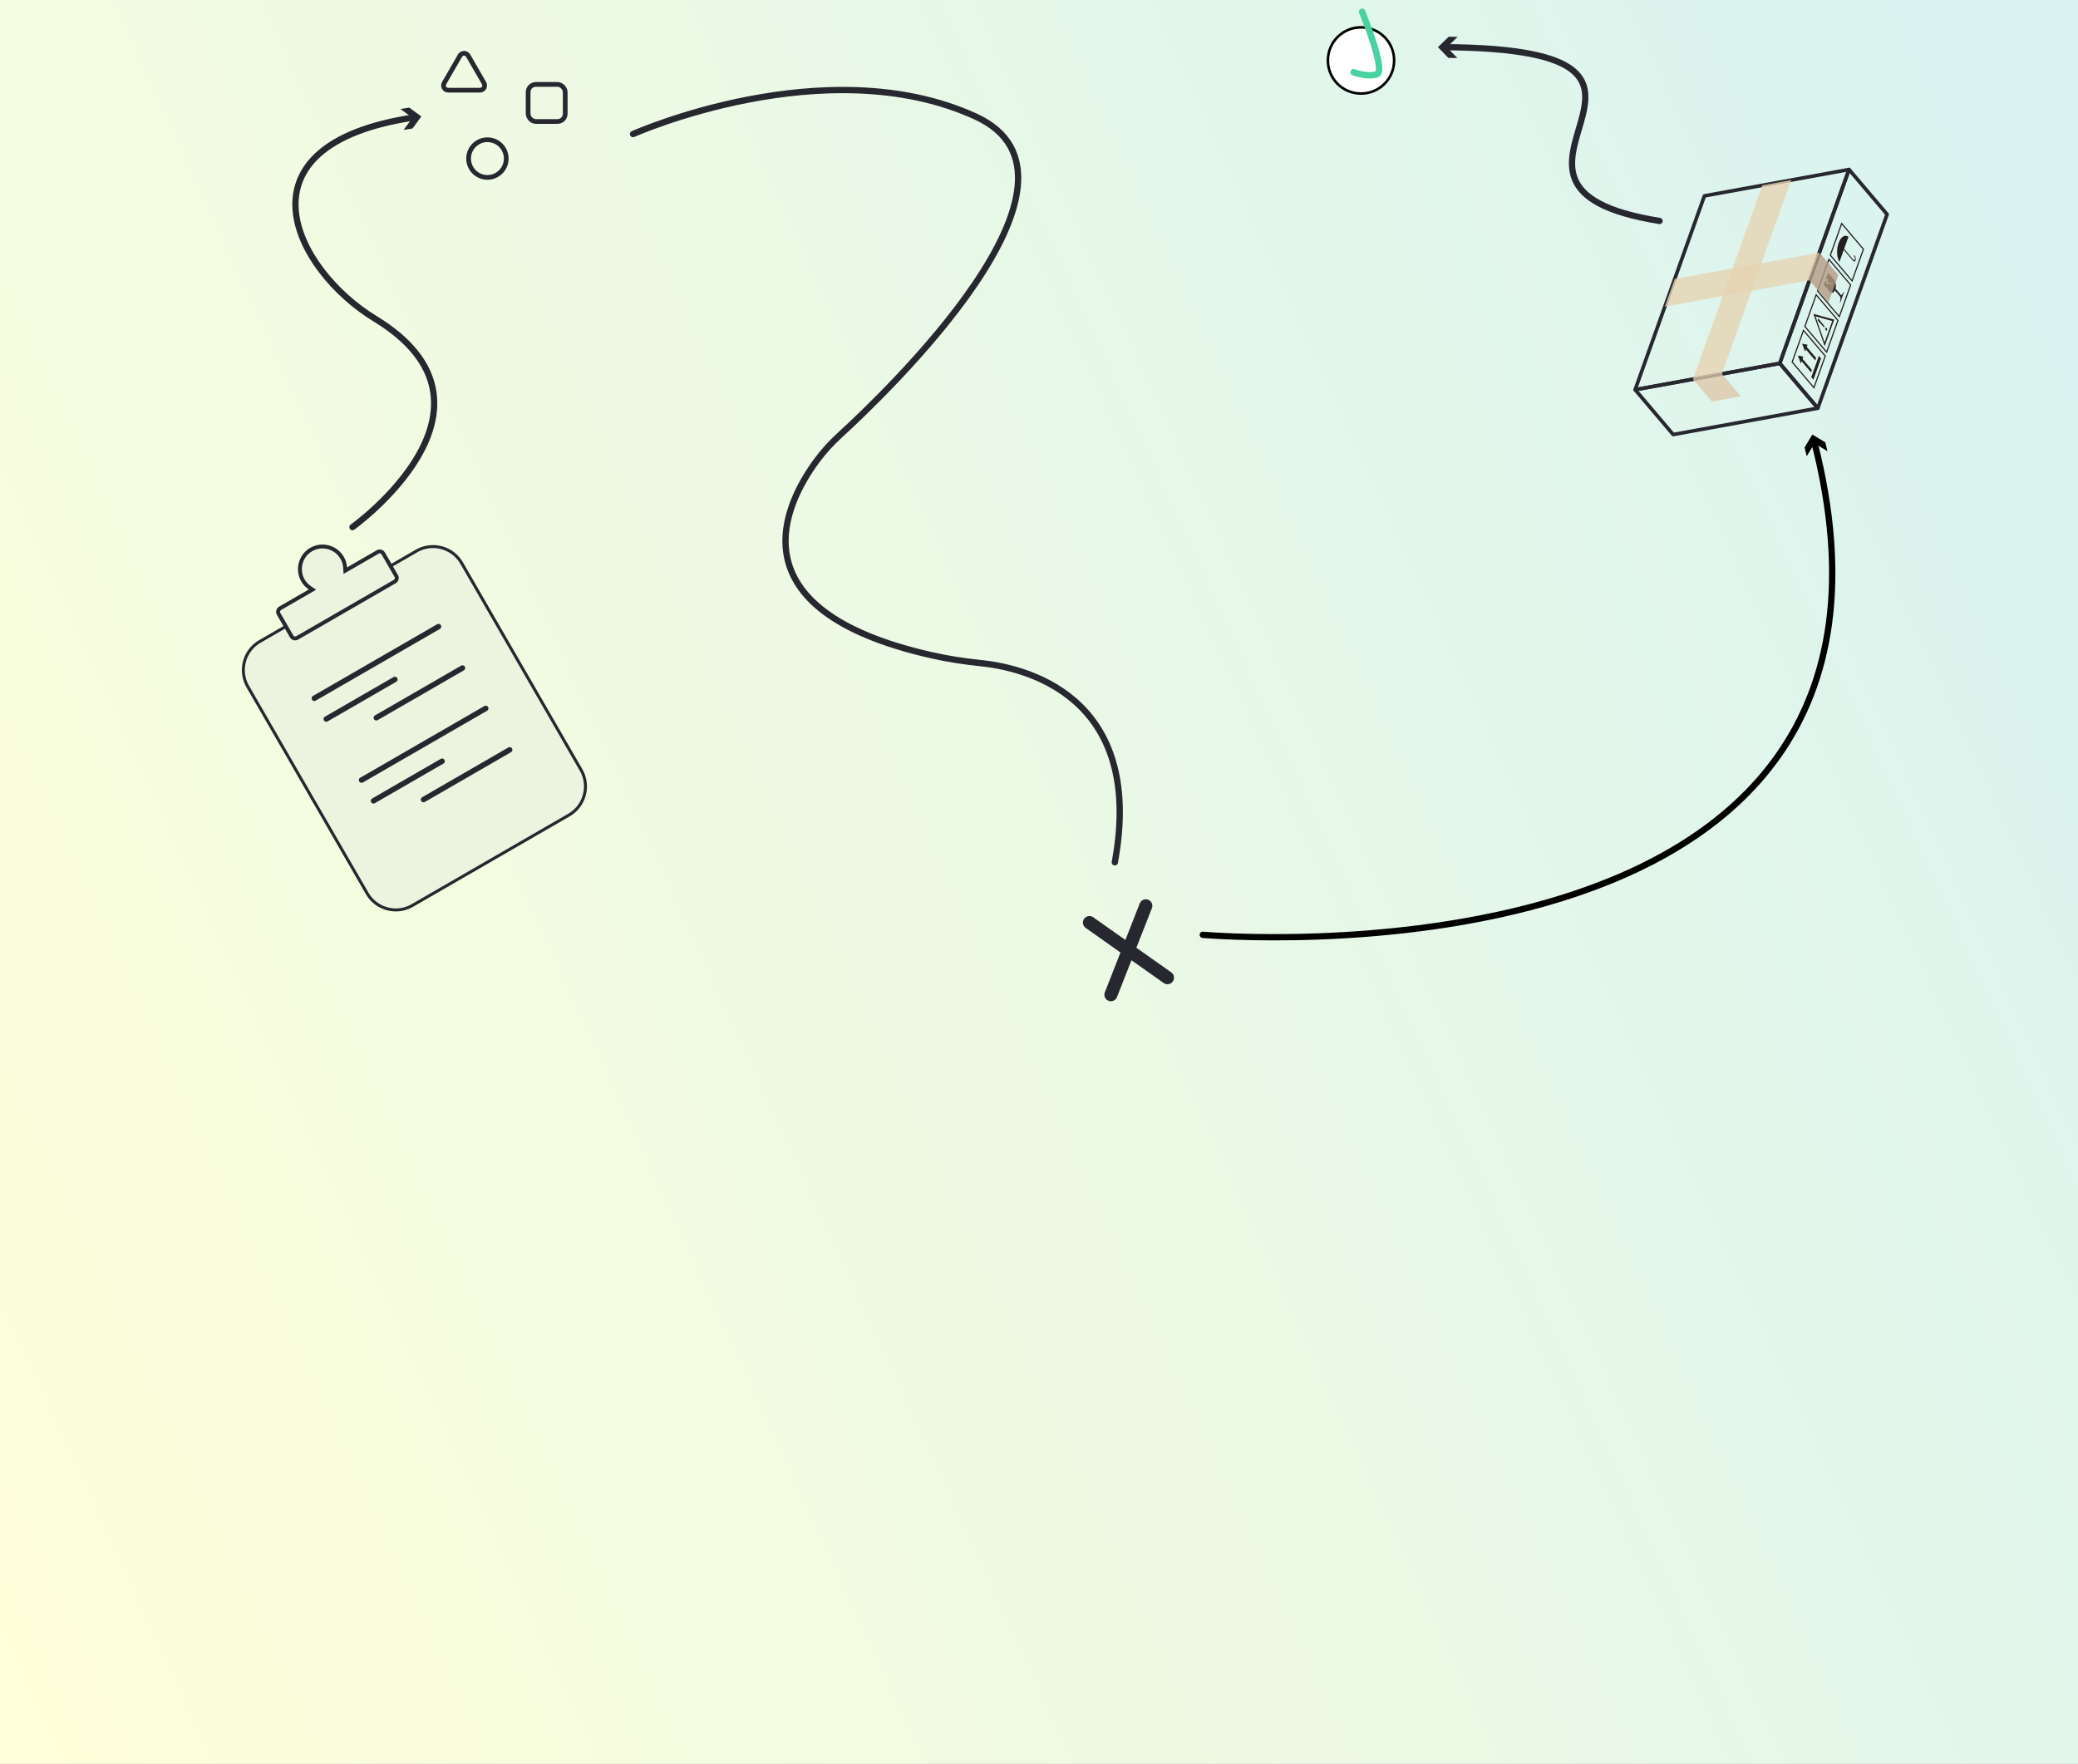<?xml version="1.0" encoding="UTF-8"?>
<svg id="Layer_1" data-name="Layer 1" xmlns="http://www.w3.org/2000/svg" xmlns:xlink="http://www.w3.org/1999/xlink" viewBox="0 0 2000 1697.518">
  <rect x="0" y="0" width="2000" height="1697.518" fill="#808080" stroke="none"/>
  <defs>
    <style>
      .cls-1 {
        stroke-width: 5.222px;
      }

      .cls-1, .cls-2, .cls-3, .cls-4, .cls-5, .cls-6, .cls-7, .cls-8, .cls-9 {
        fill: none;
      }

      .cls-1, .cls-2, .cls-3, .cls-4, .cls-5, .cls-7, .cls-9 {
        stroke-linecap: round;
      }

      .cls-1, .cls-3, .cls-4, .cls-5, .cls-6, .cls-7, .cls-8 {
        stroke: #272730;
      }

      .cls-1, .cls-5, .cls-6, .cls-7, .cls-8, .cls-9 {
        stroke-miterlimit: 10;
      }

      .cls-10 {
        fill: url(#linear-gradient);
      }

      .cls-10, .cls-11, .cls-12, .cls-13, .cls-14, .cls-15, .cls-16, .cls-17, .cls-18, .cls-19 {
        stroke-width: 0px;
      }

      .cls-11 {
        fill: #000;
      }

      .cls-2 {
        stroke: #000;
      }

      .cls-2, .cls-3 {
        stroke-width: 6.063px;
      }

      .cls-2, .cls-3, .cls-4 {
        stroke-linejoin: round;
      }

      .cls-4 {
        stroke-width: 3.465px;
      }

      .cls-12 {
        fill: #89644b;
      }

      .cls-13 {
        fill: #ecf4df;
      }

      .cls-5 {
        stroke-width: 12.562px;
      }

      .cls-6 {
        fill-rule: evenodd;
      }

      .cls-6, .cls-8 {
        stroke-width: 4.538px;
      }

      .cls-7 {
        stroke-width: 6.006px;
      }

      .cls-14 {
        fill: #b49b84;
      }

      .cls-14, .cls-16, .cls-19 {
        opacity: .8;
      }

      .cls-15 {
        fill: #272730;
      }

      .cls-16 {
        fill: #e6d3b3;
      }

      .cls-17 {
        fill: #231f20;
      }

      .cls-18 {
        fill: #fff;
      }

      .cls-9 {
        stroke: #4ad1a0;
        stroke-width: 6.207px;
      }

      .cls-19 {
        fill: #ddc8ab;
      }
    </style>
    <linearGradient id="linear-gradient" x1="-123.243" y1="1366.526" x2="2164.816" y2="311.829" gradientUnits="userSpaceOnUse">
      <stop offset="0" stop-color="#ffffd9"/>
      <stop offset=".946" stop-color="#d9f3f0"/>
    </linearGradient>
  </defs>
  <rect class="cls-10" width="2000" height="1697.518"/>
  <g>
    <g>
      <g>
        <path class="cls-13" d="M381.007,875.674c-11.376,0-21.949-6.074-27.594-15.852l-114.967-199.129c-4.222-7.314-5.335-15.866-3.133-24.084,2.202-8.218,7.442-15.068,14.756-19.291l150.852-87.095c4.791-2.767,10.248-4.229,15.781-4.229,11.376,0,21.95,6.074,27.594,15.852l114.967,199.129c8.754,15.162,3.541,34.62-11.623,43.375l-150.852,87.094c-4.792,2.767-10.249,4.229-15.782,4.229Z"/>
        <path class="cls-15" d="M416.704,527.43c10.863,0,20.959,5.799,26.349,15.133l114.967,199.129c4.031,6.982,5.093,15.148,2.99,22.995-2.103,7.847-7.106,14.389-14.087,18.42l-150.852,87.095c-4.574,2.641-9.783,4.036-15.064,4.036-10.865,0-20.962-5.799-26.351-15.133l-114.967-199.129c-8.359-14.478-3.381-33.057,11.097-41.415l150.852-87.094c4.573-2.64,9.782-4.036,15.065-4.036h.001M416.702,524.56c-5.62 0-11.308,1.424-16.499,4.421l-150.852,87.094c-15.808,9.127-21.274,29.528-12.148,45.336l114.967,199.129c6.13,10.617,17.343,16.569,28.837,16.569,5.62,0,11.308-1.424,16.499-4.421l150.852-87.094c15.808-9.127,21.274-29.528,12.148-45.336l-114.967-199.129c-6.13-10.617-17.343-16.569-28.837-16.569h0Z"/>
      </g>
      <line class="cls-1" x1="302.519" y1="672.012" x2="422.061" y2="602.994"/>
      <line class="cls-1" x1="314.033" y1="691.956" x2="380.055" y2="653.838"/>
      <line class="cls-1" x1="362.18" y1="690.75" x2="445.09" y2="642.882"/>
      <line class="cls-1" x1="347.971" y1="750.737" x2="467.513" y2="681.72"/>
      <line class="cls-1" x1="359.486" y1="770.681" x2="425.507" y2="732.563"/>
      <line class="cls-1" x1="407.632" y1="769.476" x2="490.542" y2="721.608"/>
      <g>
        <path class="cls-13" d="M284.081,614.411c-1.392,0-2.684-.74-3.372-1.933l-12.565-21.762c-.514-.891-.649-1.935-.38-2.938s.908-1.84,1.798-2.353l31.211-18.02-2.494-1.666c-2.782-1.859-5.04-4.271-6.712-7.166-2.896-5.017-3.659-10.884-2.149-16.521,1.511-5.638,5.105-10.338,10.121-13.234,3.287-1.897,7.029-2.899,10.824-2.899,7.805,0,15.059,4.166,18.931,10.872,1.672,2.896,2.63,6.058,2.85,9.396l.197,2.993,31.21-18.02c.584-.337,1.248-.515,1.922-.515,1.391,0,2.683.74,3.371,1.933l12.565,21.762c.515.892.649,1.935.38,2.939-.269,1.004-.908,1.84-1.798,2.353l-93.989,54.266c-.583.336-1.248.514-1.92.514h-.001Z"/>
        <path class="cls-15" d="M310.363,527.782c7.141 0,13.776,3.809,17.316,9.94,1.527,2.646,2.403,5.534,2.604,8.585l.393,5.987,5.196-3,28.613-16.52c.304-.176.637-.265.988-.265.727,0,1.4.383,1.756,1l12.564,21.762c.545.943.208,2.2-.735,2.744l-93.989,54.264c-.304.176-.637.265-.988.265-.727,0-1.4-.383-1.756-1l-12.564-21.762c-.544-.943-.208-2.2.735-2.744l28.613-16.52,5.196-3-4.988-3.334c-2.542-1.699-4.606-3.902-6.133-6.547-2.647-4.585-3.344-9.949-1.962-15.106,1.382-5.157,4.667-9.454,9.252-12.101,3.003-1.734,6.423-2.65,9.89-2.65M310.363,524.051c-4.005,0-8.057,1.014-11.756,3.15h0c-11.264,6.503-15.159,21.04-8.656,32.303h0c1.861,3.223,4.38,5.839,7.291,7.784l-28.613,16.52c-2.734,1.579-3.68,5.107-2.101,7.841l12.564,21.762c1.06,1.836,3,2.866,4.988,2.866.972,0,1.956-.246,2.854-.765l93.989-54.264c2.734-1.579,3.68-5.107,2.101-7.841l-12.564-21.762c-1.06-1.836-3-2.866-4.988-2.866-.972,0-1.956.246-2.854.765l-28.613,16.52c-.229-3.494-1.235-6.984-3.096-10.206h0c-4.367-7.564-12.358-11.806-20.547-11.806h0Z"/>
      </g>
    </g>
    <g>
      <path class="cls-7" d="M1597.287,212.642c-211.649-33.866,78.734-165.177-206.454-167.234"/>
      <polygon class="cls-15" points="1402.94 35.48 1392.605 45.511 1402.641 55.84 1393.997 55.714 1383.967 45.384 1394.296 35.353 1402.94 35.48"/>
    </g>
    <g>
      <path class="cls-6" d="M442.738,53.555l-15.276,26.459c-1.742,3.018.436,6.79,3.92,6.79h30.553c3.485,0,5.663-3.772,3.921-6.79l-15.276-26.459c-1.742-3.018-6.098-3.018-7.841,0Z"/>
      <circle class="cls-8" cx="469.121" cy="152.596" r="18.119"/>
      <rect class="cls-8" x="508.307" y="81.225" width="35.694" height="35.694" rx="7.431" ry="7.431"/>
    </g>
    <g>
      <path class="cls-7" d="M339.248,507.277s161.336-115.41,21.774-200.517c-77.829-47.461-138.657-167.439,37.713-193.742"/>
      <polygon class="cls-15" points="388.473 124.991 396.995 113.38 385.379 104.865 393.924 103.551 405.534 112.067 397.018 123.677 388.473 124.991"/>
    </g>
    <g>
      <path class="cls-18" d="M1309.94,90.025c-8.824,0-17.016-3.486-23.066-9.816-12.153-12.713-11.698-32.944,1.015-45.097,5.938-5.675,13.761-8.801,22.03-8.801,8.824,0,17.017,3.486,23.067,9.816,5.862,6.132,8.984,14.214,8.792,22.758-.192,8.544-3.676,16.477-9.808,22.339-5.936,5.675-13.76,8.801-22.03,8.801Z"/>
      <path class="cls-11" d="M1309.921,25.073v2.477h.001c8.481,0,16.354,3.35,22.169,9.433,11.681,12.22,11.243,31.664-.976,43.346-5.705,5.454-13.224,8.457-21.174,8.457-8.483,0-16.357-3.35-22.172-9.433-11.681-12.22-11.243-31.664.976-43.346,5.704-5.453,13.224-8.456,21.174-8.457l.002-2.477M1309.919,25.073c-8.241.001-16.495,3.034-22.885,9.143h0c-13.173,12.593-13.648,33.675-1.055,46.848h0c6.484,6.783,15.216,10.198,23.963,10.198,8.241,0,16.495-3.034,22.885-9.143h0c13.173-12.593,13.648-33.675,1.055-46.848h0c-6.484-6.783-15.216-10.199-23.963-10.198h0Z"/>
    </g>
    <path class="cls-9" d="M1302.787,69.501s13.3,5.012,22.432,1.955-14.234-60.136-14.234-60.136"/>
    <line class="cls-5" x1="1048.557" y1="887.851" x2="1123.658" y2="940.893"/>
    <line class="cls-5" x1="1069.197" y1="957.282" x2="1102.823" y2="871.708"/>
    <g>
      <path class="cls-2" d="M1157.656,899.618s726.009,63.834,588.452-474.728"/>
      <polygon class="cls-11" points="1758.874 434.19 1746.439 426.654 1738.911 439.093 1736.829 430.618 1744.359 418.185 1756.793 425.714 1758.874 434.19"/>
    </g>
    <path class="cls-3" d="M609.285,129.013s185.365-82.776,329.538-16.946c130.657,59.658-88.421,268.236-130.646,306.819-8.141,7.439-15.6,15.602-22.144,24.479-30.746,41.704-81.752,143.488,109.961,187.078,15.825,3.598,31.88,6.091,48.027,7.726,39.193,3.968,158.733,29.355,128.962,191.651"/>
    <g>
      <g>
        <polygon class="cls-4" points="1779.636 163.133 1712.965 349.669 1749.594 392.811 1816.266 206.278 1779.636 163.133"/>
        <polygon class="cls-12" points="1779.636 163.133 1712.965 349.669 1713.478 350.273 1780.293 163.908 1779.636 163.133"/>
        <polygon class="cls-4" points="1573.762 375.042 1712.965 349.669 1749.594 392.811 1610.391 418.185 1573.762 375.042"/>
        <polygon class="cls-4" points="1779.636 163.133 1712.965 349.669 1573.762 375.042 1640.438 188.507 1779.636 163.133"/>
        <polygon class="cls-16" points="1602.337 295.102 1741.521 269.763 1751.062 243.077 1611.861 268.451 1602.337 295.102"/>
        <polygon class="cls-16" points="1723.954 173.282 1657.313 359.855 1629.431 364.929 1696.111 178.356 1723.954 173.282"/>
      </g>
      <polygon class="cls-19" points="1657.312 359.823 1675.583 381.398 1647.743 386.475 1629.432 364.908 1657.312 359.823"/>
      <g>
        <g>
          <path class="cls-17" d="M1770.402,252.103c-2.631-4.244-3.054-12.004-.844-18.187.007-.019.014-.039.021-.058.262-.73.551-1.406.862-2.028.247-.496.508-.958.781-1.383.919-1.437,1.967-2.465,3.057-3.043,1.595-.844,3.278-.723,4.771.502l-4.146,11.599,8.854,10.428c.535.63,1.197.51,1.475-.268s.069-1.925-.466-2.555l-.31-.365c-.19-.223-.263-.628-.165-.904s.332-.319.522-.095l.31.365c.914,1.076,1.271,3.034.795,4.363-.475,1.329-1.605,1.535-2.519.459l-8.854-10.428-4.146,11.599Z"/>
          <path class="cls-17" d="M1760.992,245.719l11.336-31.716,21.798,25.675-11.336,31.716-21.798-25.675ZM1772.734,216.228l-10.457,29.256,20.108,23.684,10.457-29.256-20.108-23.684Z"/>
        </g>
        <g>
          <path class="cls-17" d="M1748.677,280.175l11.336-31.716,21.798,25.675-11.336,31.716-21.798-25.675ZM1760.418,250.684l-10.457,29.256,20.108,23.684,10.457-29.256-20.108-23.684Z"/>
          <g>
            <path class="cls-17" d="M1755.416,273.929l5.498,6.476c1.793,2.112,4.023,1.705,4.956-.904l.709-1.984c.932-2.609.229-6.472-1.564-8.584l-5.498-6.476-2.074,5.803,2.064.62-.882,2.467,6.13,2.449-7.498-.988.9-2.518-1.478.104-1.264,3.535Z"/>
            <polygon class="cls-17" points="1771.851 286.4 1772.478 284.645 1765.59 276.532 1764.963 278.287 1771.851 286.4"/>
            <polygon class="cls-17" points="1771.605 284.864 1775.071 280.38 1770.871 292.131 1771.605 284.864"/>
          </g>
        </g>
        <g>
          <path class="cls-17" d="M1736.476,314.308l11.336-31.716,21.798,25.675-11.336,31.716-21.798-25.675ZM1748.218,284.818l-10.457,29.256,20.108,23.684,10.457-29.256-20.108-23.684Z"/>
          <path class="cls-17" d="M1745.356,302.063l19.994,5.527-9.152,25.605-10.842-31.132ZM1747.381,304.465l8.715,25.025,7.357-20.582-16.072-4.443Z"/>
          <path class="cls-17" d="M1758.468,317.677c-.24.672-.74.693-1.189.164-.462-.544-.642-1.366-.402-2.038.227-.634.727-.708,1.189-.164.449.529.635,1.385.402,2.038ZM1755.612,315.214l-6.251-6.991.64-1.792,6.064,7.513-.454,1.269Z"/>
        </g>
        <g>
          <path class="cls-17" d="M1724.245,348.528l11.336-31.716,21.798,25.675-11.336,31.716-21.798-25.675ZM1735.987,319.038l-10.457,29.256,20.108,23.684,10.457-29.256-20.108-23.684Z"/>
          <g>
            <polygon class="cls-17" points="1745.351 365.441 1752.689 344.91 1750.619 342.471 1743.28 363.003 1745.351 365.441"/>
            <g>
              <polygon class="cls-17" points="1743.016 358.326 1743.867 355.947 1733.296 343.498 1732.447 345.876 1743.016 358.326"/>
              <polygon class="cls-17" points="1733.26 349.816 1735.61 343.242 1730.351 342.143 1733.26 349.816"/>
            </g>
            <g>
              <polygon class="cls-17" points="1747.108 346.878 1747.958 344.5 1737.388 332.05 1736.538 334.428 1747.108 346.878"/>
              <polygon class="cls-17" points="1737.352 338.368 1739.702 331.794 1734.443 330.696 1737.352 338.368"/>
            </g>
          </g>
        </g>
      </g>
      <polygon class="cls-14" points="1741.521 269.763 1759.846 291.292 1769.372 264.644 1751.062 243.077 1741.521 269.763"/>
    </g>
  </g>
</svg>